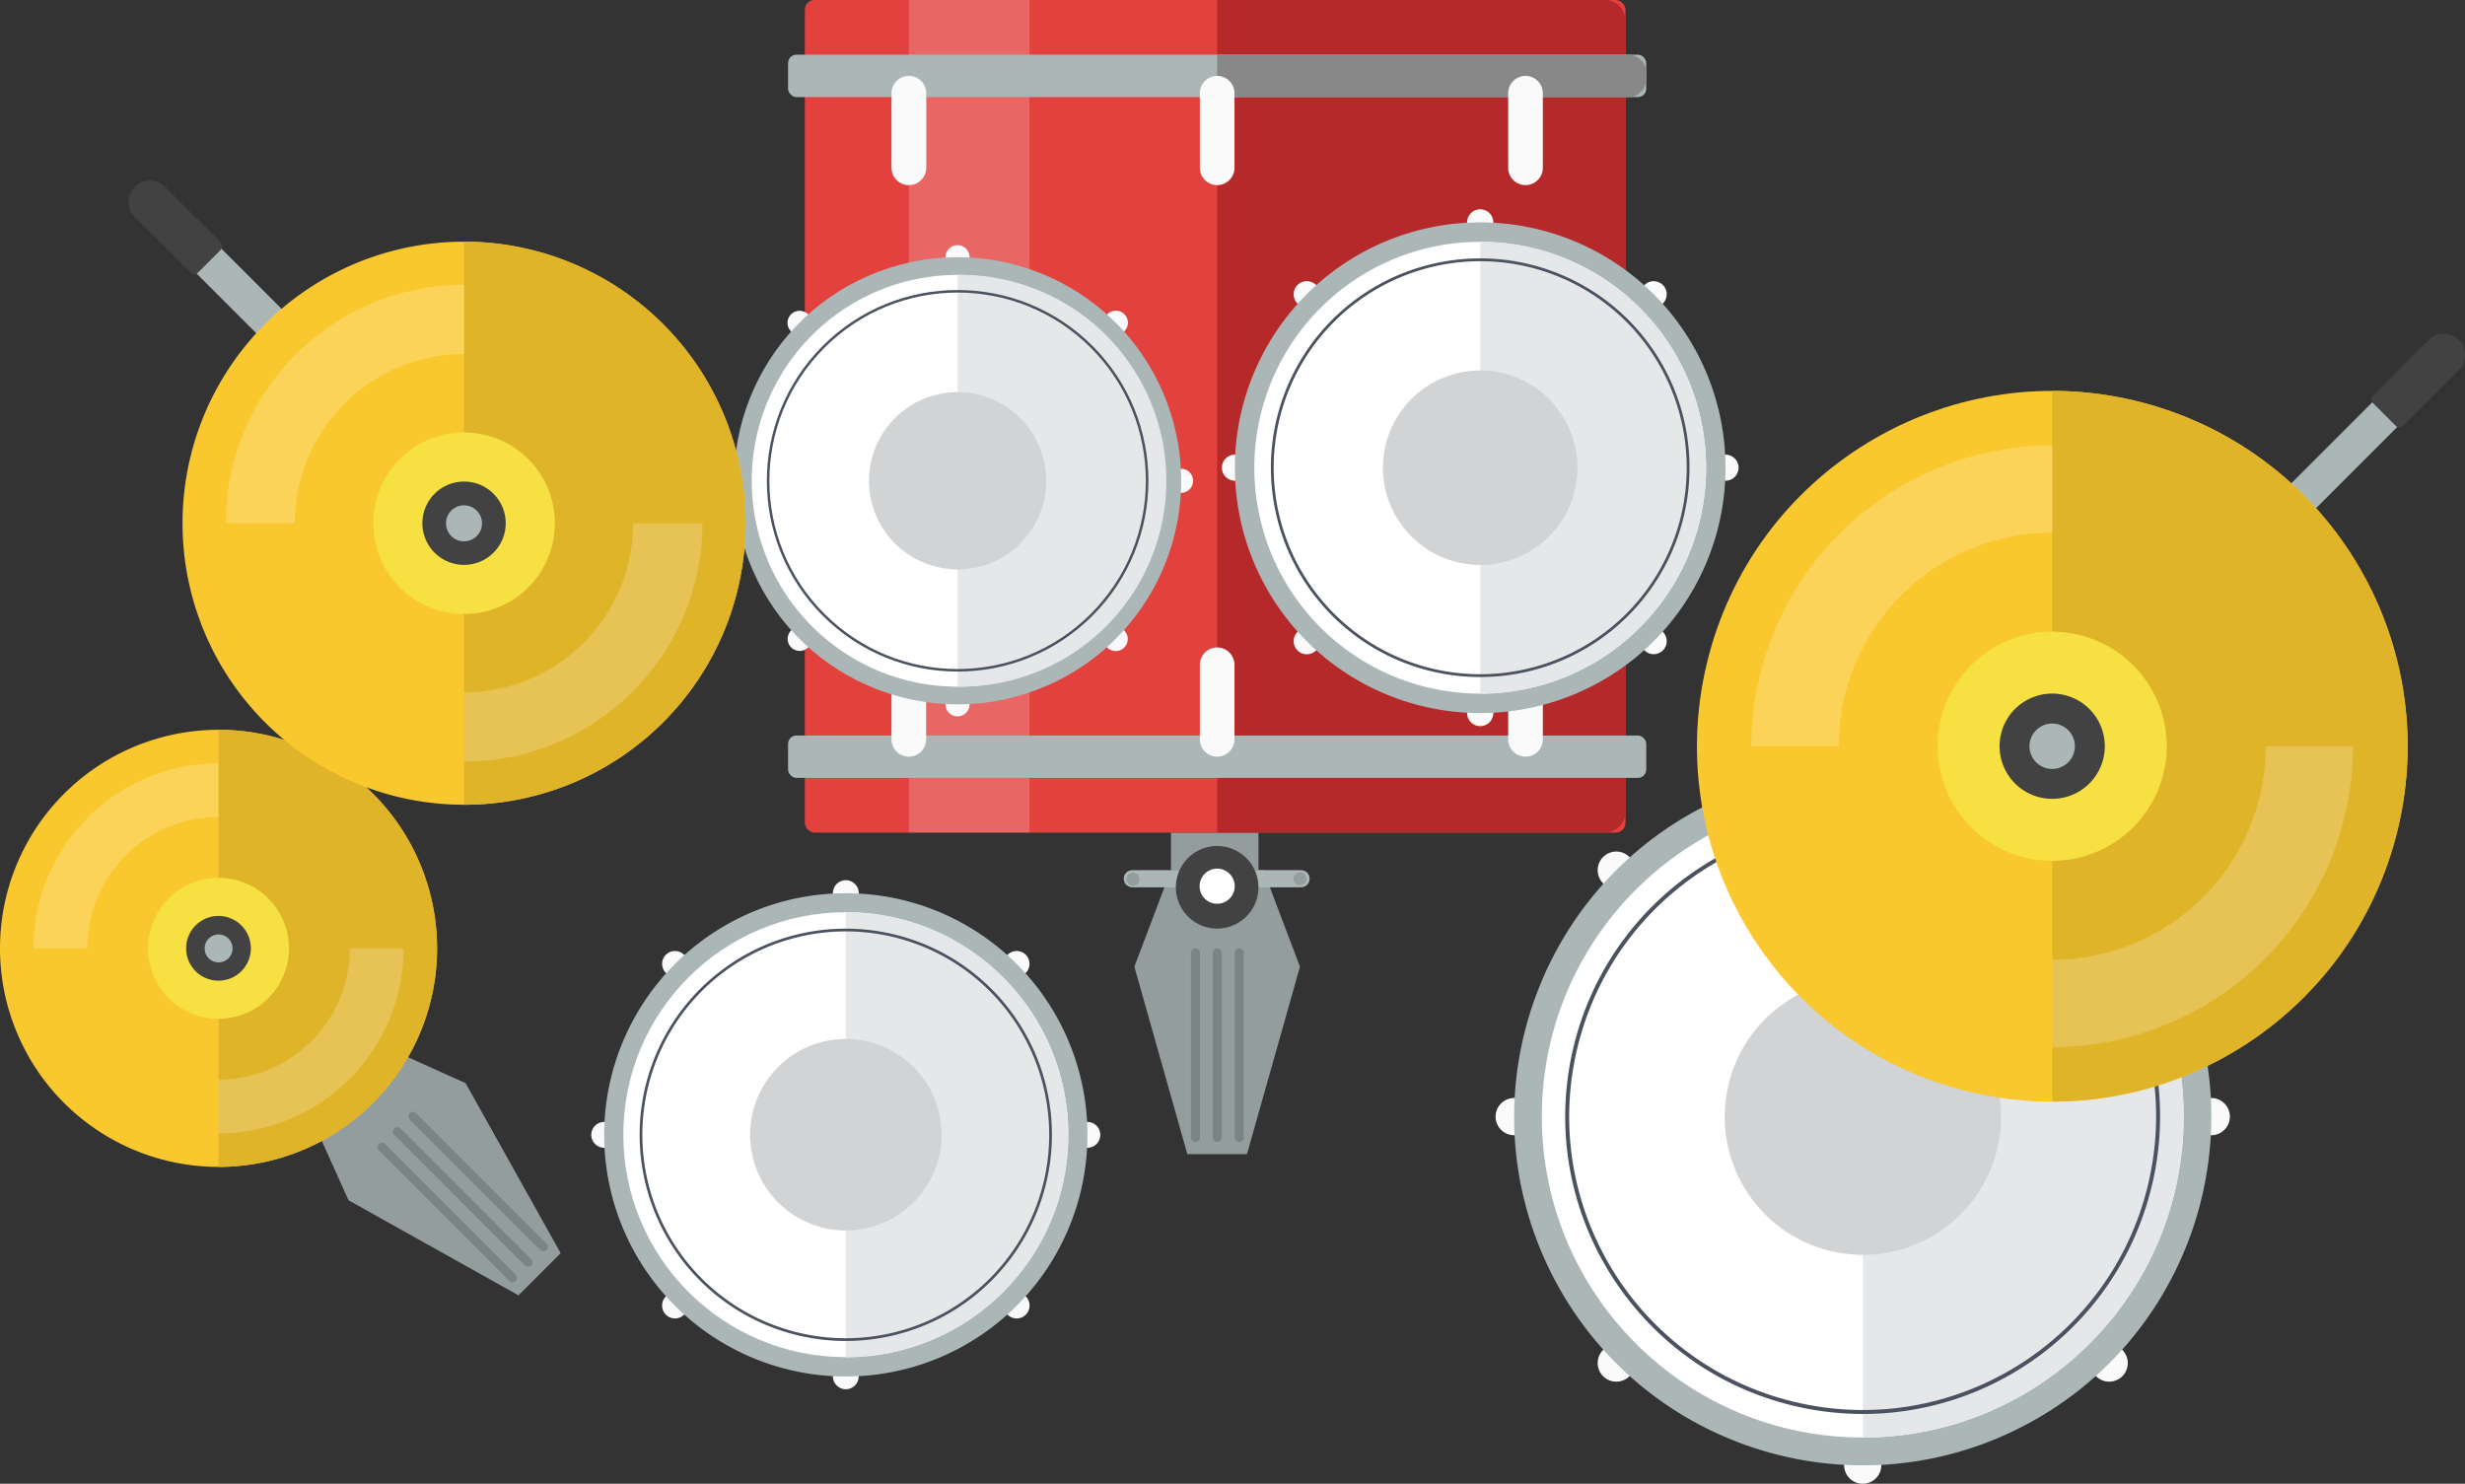 <svg xmlns="http://www.w3.org/2000/svg" viewBox="0 0 614.75 370.01"><rect x="0" y="0" width="614.75" height="370.01" fill="#333333" stroke="none"/><defs><style>.cls-1{fill:#939d9d;}.cls-2{fill:#7b8484;}.cls-3{fill:#e2413e;}.cls-4{fill:#b5292a;}.cls-5,.cls-9{fill:#fff;}.cls-5{opacity:0.2;}.cls-6{fill:#abb7b7;}.cls-7{fill:#fafafa;}.cls-8{fill:#888;}.cls-10{fill:#e6e7e8;}.cls-11,.cls-13,.cls-14,.cls-15{fill:none;stroke:#4a525f;stroke-miterlimit:10;}.cls-11{stroke-width:0.68px;}.cls-12{fill:#d1d3d4;}.cls-13{stroke-width:0.63px;}.cls-14{stroke-width:0.7px;}.cls-15{stroke-width:0.99px;}.cls-16{fill:#f9c82e;}.cls-17{fill:#e0b429;}.cls-18{fill:#f7e041;}.cls-19{fill:#424242;}</style></defs><title>Asset 2</title><g id="Layer_2" data-name="Layer 2"><g id="Layer_1-2" data-name="Layer 1"><polygon class="cls-1" points="92.64 259.55 86.31 265.88 82.68 269.51 76.35 275.84 86.92 299.32 129.31 323.03 132.76 319.58 136.38 315.96 139.83 312.51 116.12 270.12 92.64 259.55"/><path class="cls-2" d="M132.45,315.58h0a1.12,1.12,0,0,1-1.59,0L98.31,283a1.13,1.13,0,0,1,0-1.58h0a1.12,1.12,0,0,1,1.59,0L132.45,314A1.11,1.11,0,0,1,132.45,315.58Z"/><path class="cls-2" d="M136.31,311.73h0a1.14,1.14,0,0,1-1.59,0l-32.55-32.55a1.12,1.12,0,0,1,0-1.59h0a1.14,1.14,0,0,1,1.59,0l32.55,32.55A1.14,1.14,0,0,1,136.31,311.73Z"/><path class="cls-2" d="M128.59,319.44h0a1.11,1.11,0,0,1-1.58,0L94.46,286.89a1.11,1.11,0,0,1,0-1.58h0a1.11,1.11,0,0,1,1.58,0l32.55,32.55A1.11,1.11,0,0,1,128.59,319.44Z"/><rect class="cls-1" x="292.03" y="207.63" width="21.82" height="9.36"/><rect class="cls-3" x="200.72" width="204.66" height="207.63" rx="2.4"/><path class="cls-4" d="M400.21,0H303.55V207.63h96.66a5.16,5.16,0,0,0,5.16-5.16V5.16A5.16,5.16,0,0,0,400.21,0Z"/><rect class="cls-5" x="226.65" width="30.11" height="207.63"/><rect class="cls-6" x="196.54" y="183.42" width="214.02" height="10.57" rx="2.07"/><path class="cls-7" d="M226.65,188.7h0a4.33,4.33,0,0,1-4.32-4.32v-18.6a4.33,4.33,0,0,1,4.32-4.32h0a4.33,4.33,0,0,1,4.32,4.32v18.6A4.33,4.33,0,0,1,226.65,188.7Z"/><path class="cls-7" d="M303.55,188.7h0a4.33,4.33,0,0,1-4.32-4.32v-18.6a4.33,4.33,0,0,1,4.32-4.32h0a4.33,4.33,0,0,1,4.32,4.32v18.6A4.33,4.33,0,0,1,303.55,188.7Z"/><path class="cls-7" d="M380.45,188.7h0a4.33,4.33,0,0,1-4.32-4.32v-18.6a4.33,4.33,0,0,1,4.32-4.32h0a4.33,4.33,0,0,1,4.32,4.32v18.6A4.33,4.33,0,0,1,380.45,188.7Z"/><rect class="cls-6" x="196.54" y="13.64" width="214.02" height="10.57" rx="2.07"/><path class="cls-8" d="M406.11,13.64H303.55V24.22H406.11a4.45,4.45,0,0,0,4.45-4.45V18.09A4.45,4.45,0,0,0,406.11,13.64Z"/><path class="cls-7" d="M226.65,18.93h0a4.33,4.33,0,0,0-4.32,4.32v18.6a4.33,4.33,0,0,0,4.32,4.32h0A4.33,4.33,0,0,0,231,41.85V23.25A4.33,4.33,0,0,0,226.65,18.93Z"/><path class="cls-7" d="M303.55,18.93h0a4.33,4.33,0,0,0-4.32,4.32v18.6a4.33,4.33,0,0,0,4.32,4.32h0a4.33,4.33,0,0,0,4.32-4.32V23.25A4.33,4.33,0,0,0,303.55,18.93Z"/><path class="cls-7" d="M380.45,18.93h0a4.33,4.33,0,0,0-4.32,4.32v18.6a4.33,4.33,0,0,0,4.32,4.32h0a4.33,4.33,0,0,0,4.32-4.32V23.25A4.33,4.33,0,0,0,380.45,18.93Z"/><path class="cls-7" d="M214.16,222.72a3.22,3.22,0,1,1-3.22-3.22A3.22,3.22,0,0,1,214.16,222.72Z"/><path class="cls-7" d="M214.16,343.22a3.22,3.22,0,1,1-3.22-3.21A3.22,3.22,0,0,1,214.16,343.22Z"/><circle class="cls-7" cx="168.33" cy="240.36" r="3.21"/><path class="cls-7" d="M255.82,323.3a3.22,3.22,0,1,1-4.55,0A3.21,3.21,0,0,1,255.82,323.3Z"/><path class="cls-7" d="M166.06,323.3a3.22,3.22,0,1,1,0,4.55A3.23,3.23,0,0,1,166.06,323.3Z"/><circle class="cls-7" cx="253.55" cy="240.36" r="3.21"/><path class="cls-7" d="M274.41,283a3.22,3.22,0,1,1-3.21-3.21A3.22,3.22,0,0,1,274.41,283Z"/><path class="cls-7" d="M153.9,283a3.22,3.22,0,1,1-3.21-3.21A3.22,3.22,0,0,1,153.9,283Z"/><path class="cls-6" d="M271.2,283a60.26,60.26,0,1,1-60.26-60.25A60.25,60.25,0,0,1,271.2,283Z"/><circle class="cls-9" cx="210.94" cy="282.97" r="55.48"/><path class="cls-10" d="M210.94,227.49v111a55.48,55.48,0,1,0,0-111Z"/><path class="cls-11" d="M262,283a51.07,51.07,0,1,1-51.07-51.07A51.06,51.06,0,0,1,262,283Z"/><circle class="cls-12" cx="210.94" cy="282.97" r="23.88"/><path class="cls-7" d="M241.8,64.14a3,3,0,1,1-3-3A3,3,0,0,1,241.8,64.14Z"/><path class="cls-7" d="M241.8,175.65a3,3,0,1,1-3-3A3,3,0,0,1,241.8,175.65Z"/><path class="cls-7" d="M201.5,78.37a3,3,0,1,1-4.2,0A3,3,0,0,1,201.5,78.37Z"/><path class="cls-7" d="M280.35,157.22a3,3,0,1,1-4.2,0A3,3,0,0,1,280.35,157.22Z"/><path class="cls-7" d="M197.3,157.22a3,3,0,1,1,0,4.21A3,3,0,0,1,197.3,157.22Z"/><path class="cls-7" d="M276.15,78.37a3,3,0,1,1,0,4.21A3,3,0,0,1,276.15,78.37Z"/><path class="cls-7" d="M297.55,119.9a3,3,0,1,1-3-3A3,3,0,0,1,297.55,119.9Z"/><path class="cls-7" d="M186.05,119.9a3,3,0,1,1-3-3A3,3,0,0,1,186.05,119.9Z"/><circle class="cls-6" cx="238.82" cy="119.9" r="55.75" transform="translate(-26.89 91.46) rotate(-20.55)"/><path class="cls-9" d="M290.16,119.9a51.34,51.34,0,1,1-51.34-51.34A51.33,51.33,0,0,1,290.16,119.9Z"/><path class="cls-10" d="M238.82,68.56V171.23a51.34,51.34,0,1,0,0-102.67Z"/><circle class="cls-13" cx="238.82" cy="119.9" r="47.26" transform="translate(-14.83 203.99) rotate(-45)"/><path class="cls-12" d="M260.92,119.9a22.1,22.1,0,1,1-22.1-22.1A22.1,22.1,0,0,1,260.92,119.9Z"/><path class="cls-7" d="M372.42,55.46a3.27,3.27,0,1,1-3.27-3.26A3.26,3.26,0,0,1,372.42,55.46Z"/><path class="cls-7" d="M372.42,177.81a3.27,3.27,0,1,1-3.27-3.27A3.26,3.26,0,0,1,372.42,177.81Z"/><path class="cls-7" d="M328.21,71.07a3.27,3.27,0,1,1-4.62,0A3.28,3.28,0,0,1,328.21,71.07Z"/><circle class="cls-7" cx="412.41" cy="159.89" r="3.26"/><path class="cls-7" d="M323.59,157.58a3.27,3.27,0,1,1,0,4.62A3.28,3.28,0,0,1,323.59,157.58Z"/><circle class="cls-7" cx="412.41" cy="73.38" r="3.26"/><circle class="cls-7" cx="430.33" cy="116.63" r="3.26"/><circle class="cls-7" cx="307.98" cy="116.63" r="3.26"/><path class="cls-6" d="M430.33,116.63a61.18,61.18,0,1,1-61.18-61.17A61.18,61.18,0,0,1,430.33,116.63Z"/><path class="cls-9" d="M425.48,116.63a56.33,56.33,0,1,1-56.33-56.32A56.33,56.33,0,0,1,425.48,116.63Z"/><path class="cls-10" d="M425.48,116.63a56.33,56.33,0,0,0-56.33-56.32V173A56.33,56.33,0,0,0,425.48,116.63Z"/><path class="cls-14" d="M421,116.63a51.85,51.85,0,1,1-51.85-51.84A51.84,51.84,0,0,1,421,116.63Z"/><path class="cls-12" d="M393.4,116.63a24.25,24.25,0,1,1-24.25-24.24A24.25,24.25,0,0,1,393.4,116.63Z"/><path class="cls-7" d="M469.19,191.54a4.64,4.64,0,1,1-4.64-4.64A4.63,4.63,0,0,1,469.19,191.54Z"/><path class="cls-7" d="M469.19,365.37a4.64,4.64,0,1,1-4.64-4.63A4.64,4.64,0,0,1,469.19,365.37Z"/><path class="cls-7" d="M406.37,213.72a4.64,4.64,0,1,1-6.56,0A4.63,4.63,0,0,1,406.37,213.72Z"/><circle class="cls-7" cx="526.01" cy="339.92" r="4.64"/><circle class="cls-7" cx="403.09" cy="339.92" r="4.64"/><path class="cls-7" d="M522.74,213.72a4.63,4.63,0,1,1,0,6.55A4.61,4.61,0,0,1,522.74,213.72Z"/><path class="cls-7" d="M556.11,278.46a4.64,4.64,0,1,1-4.64-4.64A4.63,4.63,0,0,1,556.11,278.46Z"/><path class="cls-7" d="M382.27,278.46a4.64,4.64,0,1,1-4.64-4.64A4.63,4.63,0,0,1,382.27,278.46Z"/><circle class="cls-6" cx="464.55" cy="278.46" r="86.92" transform="translate(-75.62 238.93) rotate(-26.75)"/><circle class="cls-9" cx="464.55" cy="278.46" r="80.03"/><path class="cls-10" d="M544.58,278.46a80,80,0,0,0-80-80V358.48A80,80,0,0,0,544.58,278.46Z"/><circle class="cls-15" cx="464.55" cy="278.46" r="73.67" transform="translate(85.45 665.28) rotate(-76.52)"/><circle class="cls-12" cx="464.55" cy="278.46" r="34.45" transform="translate(86.18 665.99) rotate(-76.62)"/><path class="cls-16" d="M54.5,291a54.5,54.5,0,1,1,54.5-54.5A54.5,54.5,0,0,1,54.5,291Z"/><path class="cls-17" d="M109,236.49A54.5,54.5,0,0,0,54.5,182V291A54.5,54.5,0,0,0,109,236.49Z"/><path class="cls-18" d="M54.5,254.06a17.57,17.57,0,1,1,17.57-17.57A17.57,17.57,0,0,1,54.5,254.06Z"/><path class="cls-19" d="M54.5,244.56a8.07,8.07,0,1,1,8.06-8.07A8.07,8.07,0,0,1,54.5,244.56Z"/><path class="cls-6" d="M54.5,240A3.48,3.48,0,1,1,58,236.49,3.48,3.48,0,0,1,54.5,240Z"/><path class="cls-5" d="M8.35,236.49h13.4A32.79,32.79,0,0,1,54.5,203.74h0v-13.4h0A46.2,46.2,0,0,0,8.35,236.49Z"/><path class="cls-5" d="M100.65,236.49H87.25A32.79,32.79,0,0,1,54.5,269.24h0v13.4h0a46.2,46.2,0,0,0,46.15-46.15Z"/><polygon class="cls-1" points="315.07 216.99 306.11 216.99 300.99 216.99 292.03 216.99 282.9 241.07 296.11 287.81 300.99 287.81 306.11 287.81 310.99 287.81 324.2 241.07 315.07 216.99"/><path class="cls-6" d="M324.47,221.27H282.4a2.14,2.14,0,0,1-2.14-2.14h0A2.14,2.14,0,0,1,282.4,217h42.07a2.14,2.14,0,0,1,2.14,2.14h0A2.14,2.14,0,0,1,324.47,221.27Z"/><path class="cls-19" d="M313.85,221.27a10.3,10.3,0,1,1-10.3-10.3A10.31,10.31,0,0,1,313.85,221.27Z"/><path class="cls-9" d="M307.93,221a4.38,4.38,0,1,1-4.38-4.38A4.38,4.38,0,0,1,307.93,221Z"/><path class="cls-1" d="M284.18,219.13a1.62,1.62,0,1,1-3.23,0,1.62,1.62,0,0,1,3.23,0Z"/><path class="cls-1" d="M325.81,219.13a1.62,1.62,0,1,1-1.61-1.61A1.62,1.62,0,0,1,325.81,219.13Z"/><path class="cls-2" d="M303.6,284.77h0a1.14,1.14,0,0,1-1.13-1.13v-46a1.13,1.13,0,0,1,1.13-1.12h0a1.13,1.13,0,0,1,1.12,1.12v46A1.13,1.13,0,0,1,303.6,284.77Z"/><path class="cls-2" d="M309.05,284.77h0a1.13,1.13,0,0,1-1.12-1.13v-46a1.12,1.12,0,0,1,1.12-1.12h0a1.12,1.12,0,0,1,1.12,1.12v46A1.13,1.13,0,0,1,309.05,284.77Z"/><path class="cls-2" d="M298.14,284.77h0a1.13,1.13,0,0,1-1.12-1.13v-46a1.12,1.12,0,0,1,1.12-1.12h0a1.12,1.12,0,0,1,1.12,1.12v46A1.13,1.13,0,0,1,298.14,284.77Z"/><path class="cls-6" d="M534,164.14h0a4.38,4.38,0,0,1,0-6.19l65.31-65.31a4.38,4.38,0,0,1,6.19,0h0a4.38,4.38,0,0,1,0,6.19l-65.31,65.31A4.38,4.38,0,0,1,534,164.14Z"/><circle class="cls-16" cx="511.81" cy="186.1" r="88.61" transform="translate(200 632.59) rotate(-75.05)"/><path class="cls-17" d="M600.41,186.1a88.61,88.61,0,0,0-88.6-88.61V274.7A88.6,88.6,0,0,0,600.41,186.1Z"/><path class="cls-18" d="M511.81,214.67a28.57,28.57,0,1,1,28.56-28.57A28.57,28.57,0,0,1,511.81,214.67Z"/><path class="cls-19" d="M511.81,199.21a13.12,13.12,0,1,1,13.11-13.11A13.11,13.11,0,0,1,511.81,199.21Z"/><path class="cls-6" d="M511.81,191.76a5.66,5.66,0,1,1,5.65-5.66A5.66,5.66,0,0,1,511.81,191.76Z"/><path class="cls-5" d="M436.78,186.1h21.77a53.32,53.32,0,0,1,53.26-53.26h0V111.07h0A75.11,75.11,0,0,0,436.78,186.1Z"/><path class="cls-5" d="M586.83,186.1H565.06a53.31,53.31,0,0,1-53.25,53.25h0v21.78h0a75.11,75.11,0,0,0,75-75Z"/><path class="cls-19" d="M599.3,106.21l13.8-13.8a5.46,5.46,0,0,0,.37-7.41,5.33,5.33,0,0,0-7.78-.25L591.77,98.67a1.28,1.28,0,0,0,0,1.81l5.72,5.73A1.28,1.28,0,0,0,599.3,106.21Z"/><path class="cls-6" d="M117.91,130.9h0a4.38,4.38,0,0,1-6.19,0L46.41,65.6a4.39,4.39,0,0,1,0-6.2h0a4.38,4.38,0,0,1,6.19,0l65.31,65.31A4.38,4.38,0,0,1,117.91,130.9Z"/><path class="cls-16" d="M115.73,200.69a70.21,70.21,0,1,1,70.21-70.21A70.21,70.21,0,0,1,115.73,200.69Z"/><path class="cls-17" d="M185.94,130.48a70.21,70.21,0,0,0-70.21-70.21V200.69A70.22,70.22,0,0,0,185.94,130.48Z"/><circle class="cls-18" cx="115.73" cy="130.48" r="22.64" transform="translate(-31.55 223.89) rotate(-80.81)"/><path class="cls-19" d="M115.73,140.87a10.39,10.39,0,1,1,10.39-10.39A10.39,10.39,0,0,1,115.73,140.87Z"/><path class="cls-6" d="M115.73,135a4.49,4.49,0,1,1,4.48-4.48A4.49,4.49,0,0,1,115.73,135Z"/><path class="cls-5" d="M56.28,130.48H73.53a42.25,42.25,0,0,1,42.2-42.2h0V71h0A59.52,59.52,0,0,0,56.28,130.48Z"/><path class="cls-5" d="M175.18,130.48H157.92a42.24,42.24,0,0,1-42.19,42.19h0v17.26h0a59.52,59.52,0,0,0,59.45-59.45Z"/><path class="cls-19" d="M55.08,60.5,41.29,46.71a5.44,5.44,0,0,0-7.41-.37,5.33,5.33,0,0,0-.26,7.78L47.54,68a1.29,1.29,0,0,0,1.82,0l5.72-5.73A1.28,1.28,0,0,0,55.08,60.5Z"/></g></g></svg>